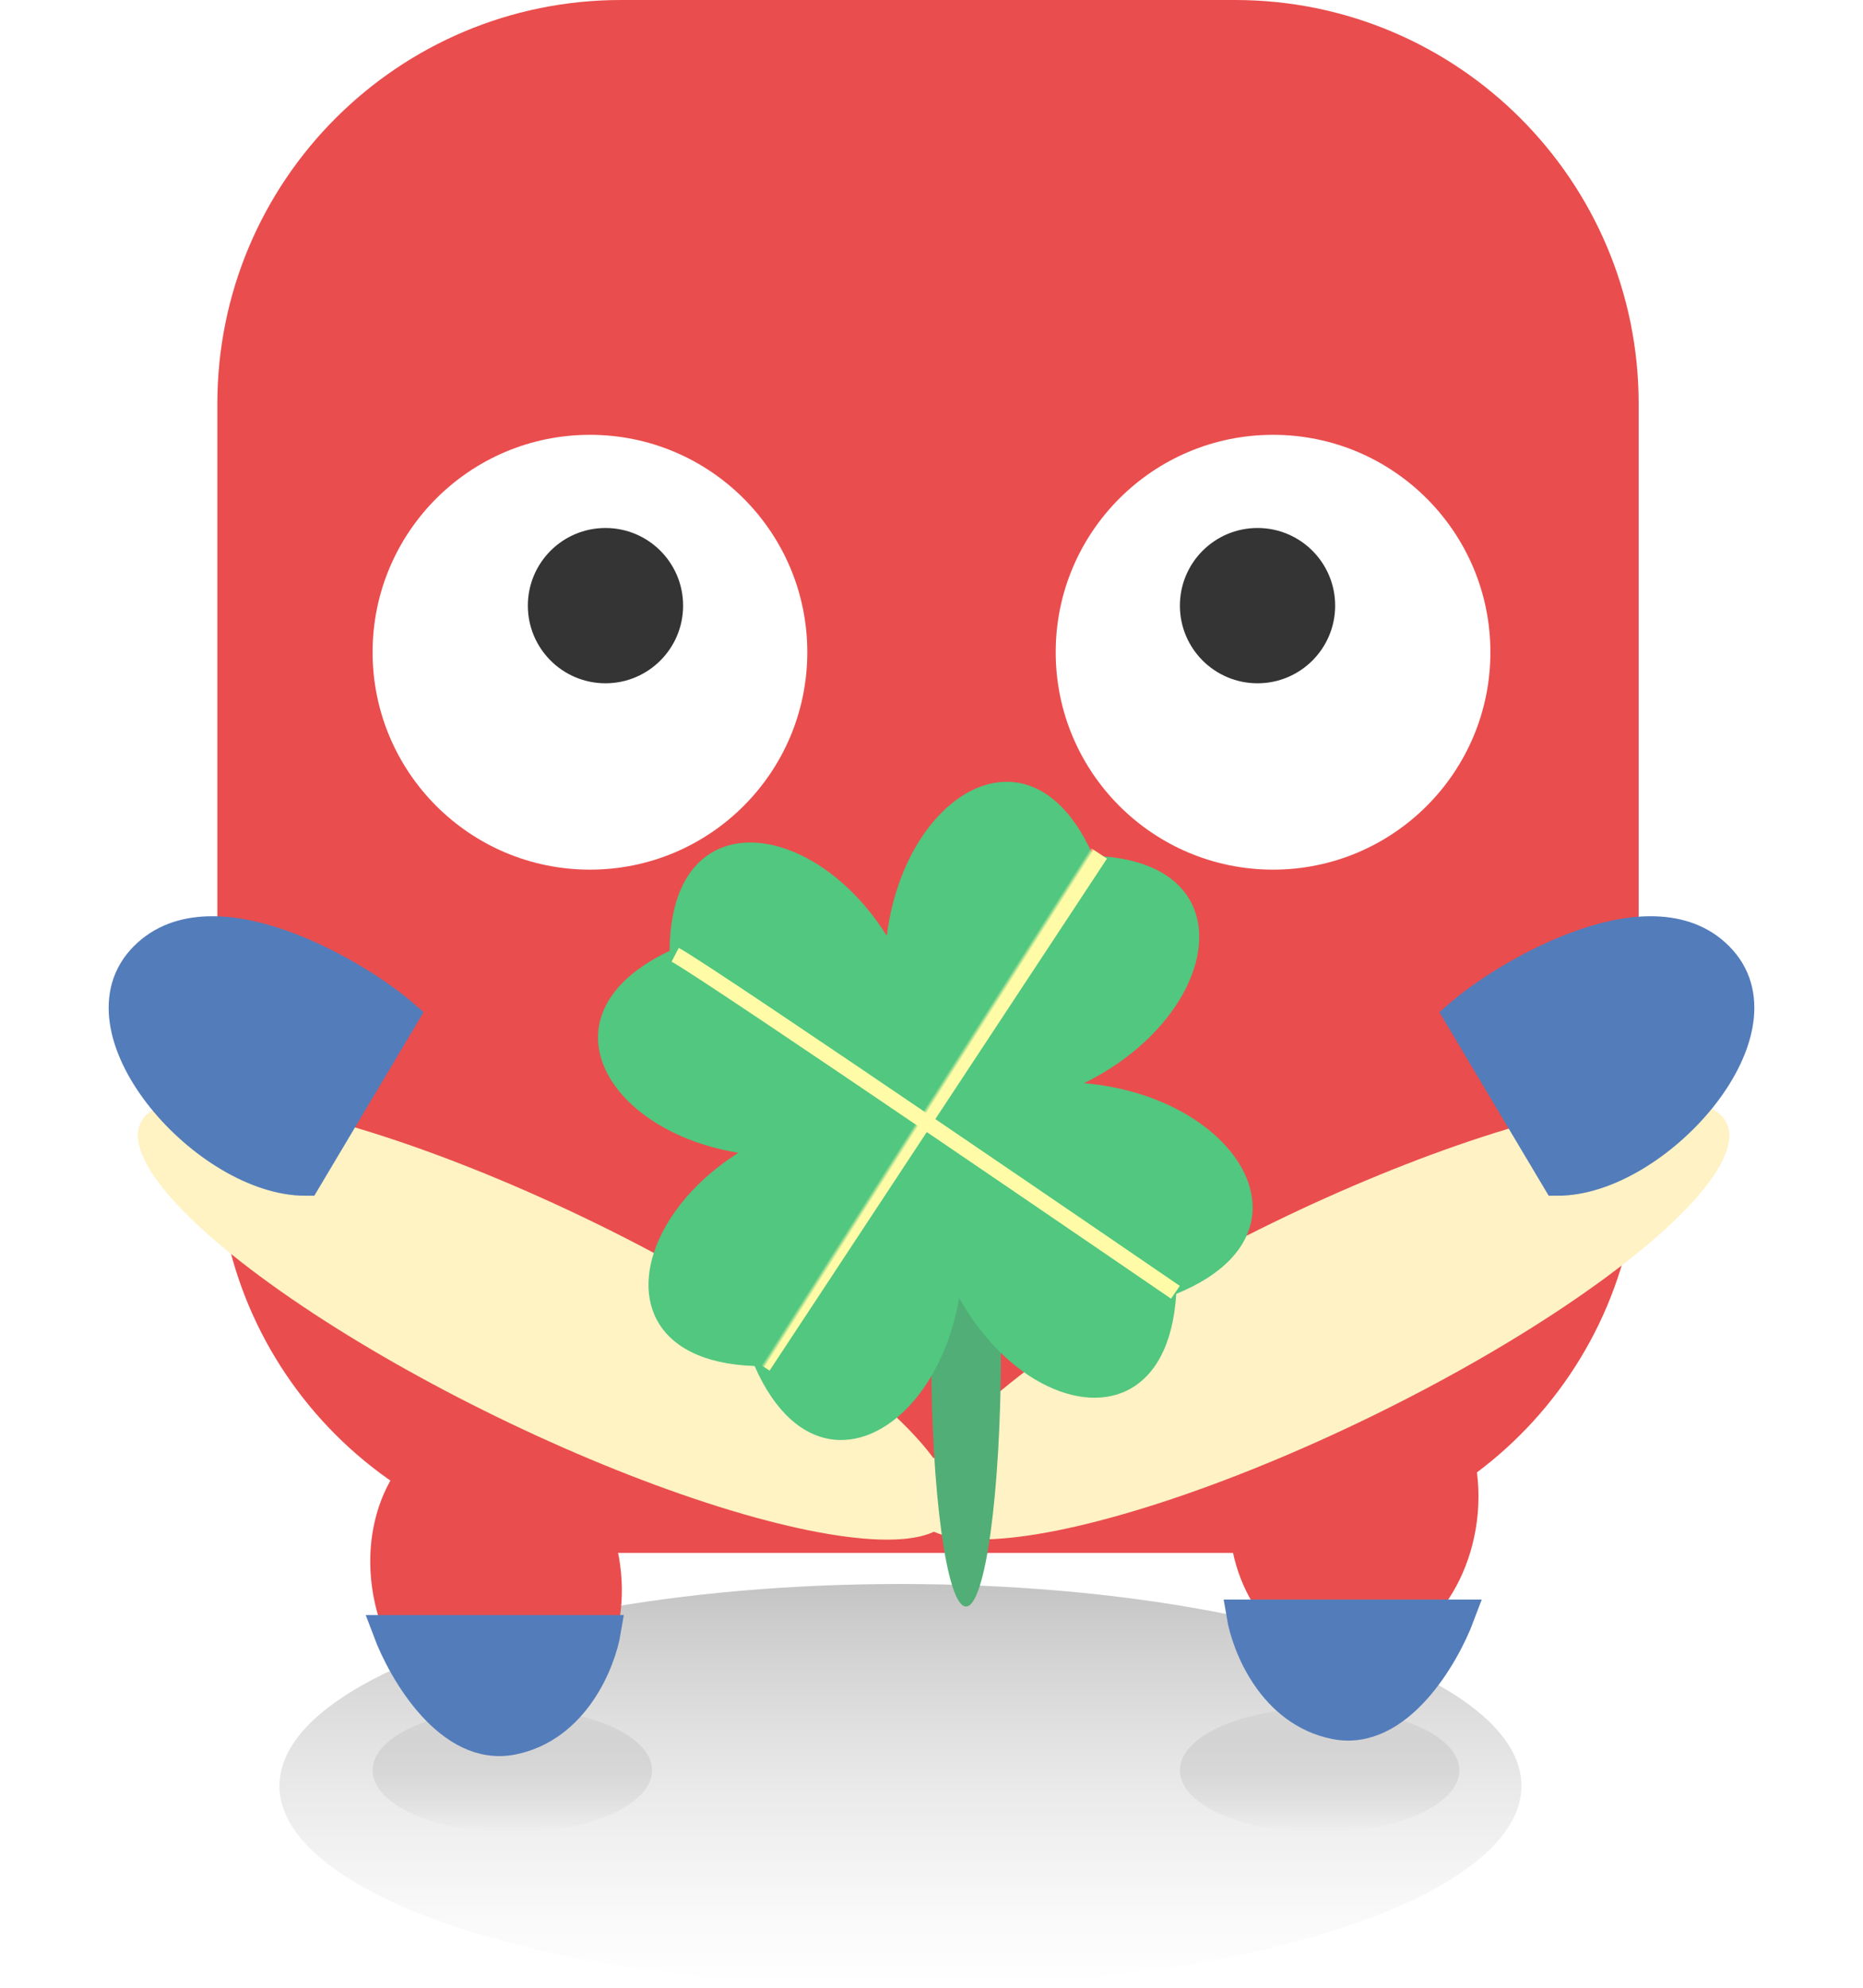 <svg width="60" height="64" viewBox="0 0 60 64" fill="none" xmlns="http://www.w3.org/2000/svg">
<path d="M7 13C7 5.82 12.82 0 20 0H39.775C46.954 0 52.775 5.82 52.775 13V37C52.775 44.18 46.954 50 39.775 50H20C12.82 50 7 44.18 7 37V13Z" fill="#EA4D4D"/>
<ellipse cx="29" cy="57.5" rx="20" ry="6.5" fill="url(#paint0_linear_2_73)"/>
<path d="M21 57C21 58.105 18.985 59 16.5 59C14.015 59 12 58.105 12 57C12 55.895 14.015 55 16.5 55C18.985 55 21 55.895 21 57Z" fill="url(#paint1_linear_2_73)"/>
<path d="M47 57C47 58.105 44.985 59 42.5 59C40.015 59 38 58.105 38 57C38 55.895 40.015 55 42.5 55C44.985 55 47 55.895 47 57Z" fill="url(#paint2_linear_2_73)"/>
<ellipse cx="15.976" cy="50.739" rx="4" ry="5" transform="rotate(-12.334 15.976 50.739)" fill="#EA4D4D"/>
<ellipse cx="43.598" cy="48.464" rx="4" ry="5" transform="rotate(7.233 43.598 48.464)" fill="#EA4D4D"/>
<g filter="url(#filter0_d_2_73)">
<ellipse cx="17.57" cy="38.491" rx="14.5" ry="3.5" transform="rotate(25.943 17.57 38.491)" fill="#FFF2C3"/>
</g>
<g filter="url(#filter1_d_2_73)">
<ellipse rx="14.5" ry="3.5" transform="matrix(0.899 -0.437 -0.437 -0.899 42.57 38.491)" fill="#FFF2C4"/>
</g>
<path d="M13 32.691L9.838 38C6.676 38 2.459 33.281 4.567 30.922C6.676 28.563 11.419 31.315 13 32.691Z" fill="#537CBA" stroke="#537CBA"/>
<path d="M47 32.691L50.162 38C53.324 38 57.541 33.281 55.433 30.922C53.324 28.563 48.581 31.315 47 32.691Z" fill="#537CBA" stroke="#537CBA"/>
<path d="M19.5 52.5H12.5C13 53.833 14.5 56.4 16.5 56C18.5 55.6 19.333 53.5 19.5 52.5Z" fill="#537CBA" stroke="#537CBA"/>
<path d="M40 52H47C46.5 53.333 45 55.9 43 55.5C41 55.1 40.167 53 40 52Z" fill="#537CBA" stroke="#537CBA"/>
<g filter="url(#filter2_i_2_73)">
<circle cx="19" cy="17" r="7" fill="white"/>
</g>
<g filter="url(#filter3_i_2_73)">
<circle cx="41" cy="17" r="7" fill="white"/>
</g>
<circle cx="19.5" cy="19.5" r="2.5" fill="#343434"/>
<circle cx="40.5" cy="19.5" r="2.5" fill="#343434"/>
<g filter="url(#filter4_d_2_73)">
<ellipse cx="31.112" cy="39.482" rx="1.124" ry="8.243" fill="#51AE76"/>
<path d="M29.607 31.827C25.869 24.218 32.508 17.411 35.206 23.554C41.912 23.776 38.06 32.469 29.607 31.827Z" fill="#51C780"/>
<path d="M29.901 31.709C21.448 31.066 17.596 39.759 24.302 39.981C27 46.125 33.639 39.318 29.901 31.709Z" fill="#51C780"/>
<path d="M29.769 31.832C37.479 28.307 44.098 35.133 37.882 37.659C37.473 44.357 28.891 40.263 29.769 31.832Z" fill="#51C780"/>
<path d="M29.991 31.982C30.397 23.514 21.6 19.906 21.565 26.615C15.499 29.484 22.489 35.93 29.991 31.982Z" fill="#51C780"/>
<path d="M35.234 23.37L24.367 39.856" stroke="url(#paint3_linear_2_73)"/>
<path d="M21.744 26.742C22.763 27.272 37.856 37.608 37.856 37.608" stroke="url(#paint4_linear_2_73)" stroke-width="0.5"/>
</g>
<defs>
<filter id="filter0_d_2_73" x="0.44" y="31.408" width="34.259" height="22.166" filterUnits="userSpaceOnUse" color-interpolation-filters="sRGB">
<feFlood flood-opacity="0" result="BackgroundImageFix"/>
<feColorMatrix in="SourceAlpha" type="matrix" values="0 0 0 0 0 0 0 0 0 0 0 0 0 0 0 0 0 0 127 0" result="hardAlpha"/>
<feOffset dy="4"/>
<feGaussianBlur stdDeviation="2"/>
<feComposite in2="hardAlpha" operator="out"/>
<feColorMatrix type="matrix" values="0 0 0 0 0 0 0 0 0 0 0 0 0 0 0 0 0 0 0.25 0"/>
<feBlend mode="normal" in2="BackgroundImageFix" result="effect1_dropShadow_2_73"/>
<feBlend mode="normal" in="SourceGraphic" in2="effect1_dropShadow_2_73" result="shape"/>
</filter>
<filter id="filter1_d_2_73" x="25.44" y="31.408" width="34.259" height="22.166" filterUnits="userSpaceOnUse" color-interpolation-filters="sRGB">
<feFlood flood-opacity="0" result="BackgroundImageFix"/>
<feColorMatrix in="SourceAlpha" type="matrix" values="0 0 0 0 0 0 0 0 0 0 0 0 0 0 0 0 0 0 127 0" result="hardAlpha"/>
<feOffset dy="4"/>
<feGaussianBlur stdDeviation="2"/>
<feComposite in2="hardAlpha" operator="out"/>
<feColorMatrix type="matrix" values="0 0 0 0 0 0 0 0 0 0 0 0 0 0 0 0 0 0 0.25 0"/>
<feBlend mode="normal" in2="BackgroundImageFix" result="effect1_dropShadow_2_73"/>
<feBlend mode="normal" in="SourceGraphic" in2="effect1_dropShadow_2_73" result="shape"/>
</filter>
<filter id="filter2_i_2_73" x="12" y="10" width="14" height="18" filterUnits="userSpaceOnUse" color-interpolation-filters="sRGB">
<feFlood flood-opacity="0" result="BackgroundImageFix"/>
<feBlend mode="normal" in="SourceGraphic" in2="BackgroundImageFix" result="shape"/>
<feColorMatrix in="SourceAlpha" type="matrix" values="0 0 0 0 0 0 0 0 0 0 0 0 0 0 0 0 0 0 127 0" result="hardAlpha"/>
<feOffset dy="4"/>
<feGaussianBlur stdDeviation="2"/>
<feComposite in2="hardAlpha" operator="arithmetic" k2="-1" k3="1"/>
<feColorMatrix type="matrix" values="0 0 0 0 0 0 0 0 0 0 0 0 0 0 0 0 0 0 0.25 0"/>
<feBlend mode="normal" in2="shape" result="effect1_innerShadow_2_73"/>
</filter>
<filter id="filter3_i_2_73" x="34" y="10" width="14" height="18" filterUnits="userSpaceOnUse" color-interpolation-filters="sRGB">
<feFlood flood-opacity="0" result="BackgroundImageFix"/>
<feBlend mode="normal" in="SourceGraphic" in2="BackgroundImageFix" result="shape"/>
<feColorMatrix in="SourceAlpha" type="matrix" values="0 0 0 0 0 0 0 0 0 0 0 0 0 0 0 0 0 0 127 0" result="hardAlpha"/>
<feOffset dy="4"/>
<feGaussianBlur stdDeviation="2"/>
<feComposite in2="hardAlpha" operator="arithmetic" k2="-1" k3="1"/>
<feColorMatrix type="matrix" values="0 0 0 0 0 0 0 0 0 0 0 0 0 0 0 0 0 0 0.25 0"/>
<feBlend mode="normal" in2="shape" result="effect1_innerShadow_2_73"/>
</filter>
<filter id="filter4_d_2_73" x="11" y="17" width="37.809" height="38.725" filterUnits="userSpaceOnUse" color-interpolation-filters="sRGB">
<feFlood flood-opacity="0" result="BackgroundImageFix"/>
<feColorMatrix in="SourceAlpha" type="matrix" values="0 0 0 0 0 0 0 0 0 0 0 0 0 0 0 0 0 0 127 0" result="hardAlpha"/>
<feOffset dy="4"/>
<feGaussianBlur stdDeviation="2"/>
<feComposite in2="hardAlpha" operator="out"/>
<feColorMatrix type="matrix" values="0 0 0 0 0 0 0 0 0 0 0 0 0 0 0 0 0 0 0.25 0"/>
<feBlend mode="normal" in2="BackgroundImageFix" result="effect1_dropShadow_2_73"/>
<feBlend mode="normal" in="SourceGraphic" in2="effect1_dropShadow_2_73" result="shape"/>
</filter>
<linearGradient id="paint0_linear_2_73" x1="29" y1="51" x2="29" y2="64" gradientUnits="userSpaceOnUse">
<stop stop-color="#C4C4C4"/>
<stop offset="1" stop-color="#E2E2E2" stop-opacity="0"/>
</linearGradient>
<linearGradient id="paint1_linear_2_73" x1="29.5" y1="55" x2="29.5" y2="59" gradientUnits="userSpaceOnUse">
<stop stop-color="#D6D6D6"/>
<stop offset="1" stop-color="#B9B9B9" stop-opacity="0"/>
</linearGradient>
<linearGradient id="paint2_linear_2_73" x1="29.5" y1="55" x2="29.5" y2="59" gradientUnits="userSpaceOnUse">
<stop stop-color="#D6D6D6"/>
<stop offset="1" stop-color="#B9B9B9" stop-opacity="0"/>
</linearGradient>
<linearGradient id="paint3_linear_2_73" x1="29.934" y1="31.698" x2="29.667" y2="31.528" gradientUnits="userSpaceOnUse">
<stop stop-color="#FFFBA7"/>
<stop offset="0.411" stop-color="#FBF7A0" stop-opacity="0"/>
<stop offset="0.917" stop-color="#4F4D2B" stop-opacity="0"/>
</linearGradient>
<linearGradient id="paint4_linear_2_73" x1="29.238" y1="32.362" x2="28.816" y2="32.982" gradientUnits="userSpaceOnUse">
<stop stop-color="#FFFBA7"/>
<stop offset="0.5" stop-color="#FBF7A0" stop-opacity="0.651"/>
<stop offset="1" stop-color="#4F4D2B" stop-opacity="0"/>
</linearGradient>
</defs>
</svg>
